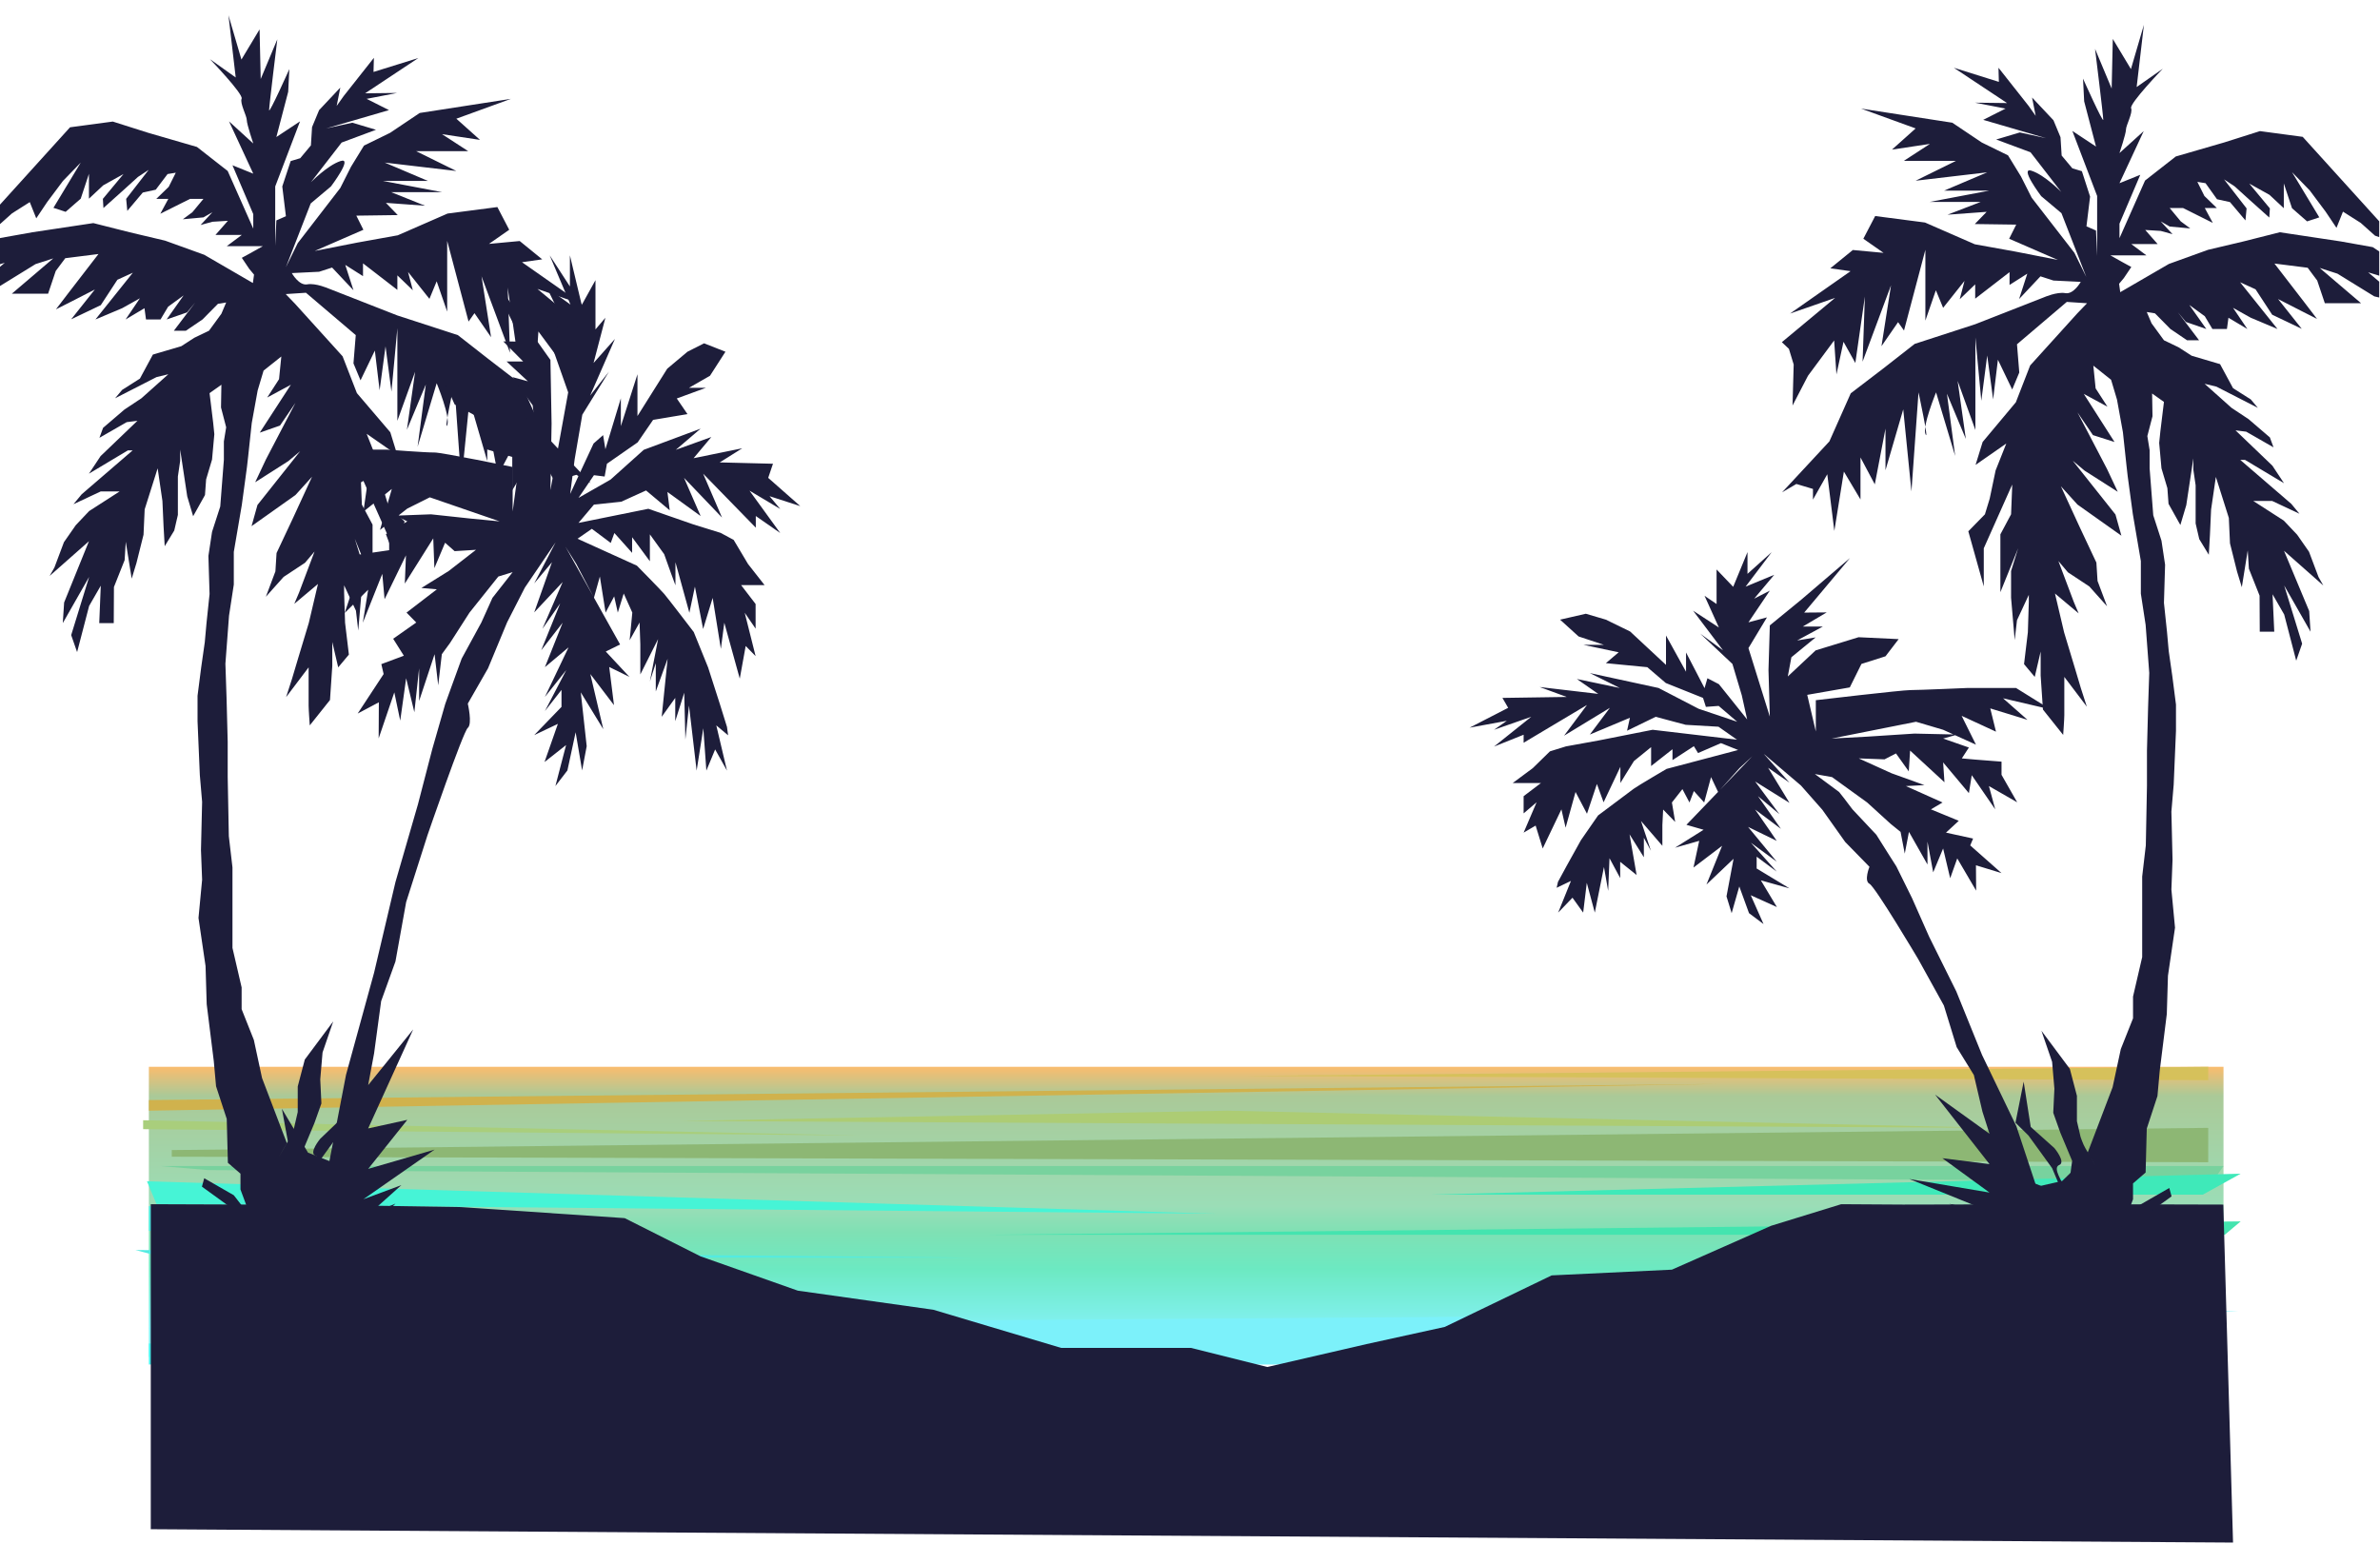 <svg width="1247" height="809" viewBox="0 0 1247 809" fill="none" xmlns="http://www.w3.org/2000/svg">
<g clip-path="url(#clip0)">
<path opacity="0.74" d="M78 711V559H1165V711H216.932H78Z" fill="url(#paint0_linear)"/>
<path d="M845 708.857H841.295L78 704V715" fill="#4AF5EF"/>
<path d="M78 576.433L900 568L78 582V576.433Z" fill="#D0B24D"/>
<path d="M75 591.683L451 595L75 587V591.683Z" fill="#A9CE7C"/>
<path d="M356 587.382L643.064 582L1046 591L356 587.382Z" fill="#ADCC74"/>
<path d="M652 563.776L1157 566V559L652 563.776Z" fill="#D6C15B"/>
<path d="M90 602.632L1157 591V609L90 606.113V602.632Z" fill="#8DB774"/>
<path d="M108.942 613.118L1159.43 619L1165 611H84L108.942 613.118Z" fill="#78D29E"/>
<path d="M78 632L297 639.011L78 645V632Z" fill="#50EDE1"/>
<path d="M85.892 659H509L71 655L85.892 659Z" fill="#53EBE1"/>
<path d="M94.645 694.897L1173 687L668.433 715H101.561L78 695.759L94.645 694.897Z" fill="#7CF1FA"/>
<path d="M518 647H1165.69L1174 640L518 647Z" fill="#44E4AF"/>
<path d="M781.761 626H1154.16L1174 615L749 626H781.761Z" fill="#3FE9B9"/>
<path d="M81.981 630.912L637 636L77 619L81.981 630.912Z" fill="#46F4D6"/>
<path d="M-14.2 122.9L-1.2 118.5L6.3 111.8L15.6 105.9L19 114.4L24.7 105.9L33 94.8L42.3 85.2L28 108.9L34.4 111L42.3 104.1L46.6 91.1V104.1L54.1 97.1L64.7 91.2L53.9 104.2L54.2 109L64.8 99.5L72.3 92.7L77.9 89L66.1 104.2L66.7 110.5L74.8 100.9L81.6 99.4L87.8 91.2L92.1 90.5L88.4 97.9L81.9 104.2H88.2L84 112L99.6 104.2H106.6L100.8 111.2L95.8 114.9L106.6 113.9L111.3 111.2L105.1 117.9L111.3 116.2L119.4 115.7L112.9 123.1H121.8H126.7L118.8 129H126.7H137.7L131.1 132.7L126.7 135.1L130.6 140.9L133.1 143.9L132.5 148.3L107 133.5L86.5 126.1L67.9 121.7L48.9 116.9L17 121.7L0.2 124.7L-11 132.1L-35.2 134.3L-40.8 138.7L-44 140.7L-10.5 137.7L-26.7 148.1L-7.4 140.7L2.5 137.7L-16.8 154L-0.7 150.3L18.6 138.4L27.9 135.4L6.2 153.9H25.2L29.2 142L34.2 135.3L51.6 133.1L36.1 153.2L29.3 162.1L37.8 157.8L49.7 151.7L37.3 167.3L52.8 159.9L61.5 146.6L69.6 142.9L50 167.4L64 161.5L73.3 156.3L65.8 167.4L75.7 161.5L76.5 167.4H84.1L88.1 160.7L96.2 154.8L87.3 167.4L98 163.7L102.3 158.5L91.1 173.3H97.4L106.1 167.4L114.2 159.2L118.5 158.5L116 164.4L109.5 173.3L101.8 177L95 181.4L80.1 185.8L73.3 198.4L64 204.3L60.3 208.7L82 197.6L88.2 196.1L74.1 208.7L65.2 214.6L54 224.2L52.1 229.4L66.4 221.2L72 220.5L52.7 239L46.6 248.2L67 236H69.5L42.8 259L38.5 264.2L52.8 257.5H62.7L46.7 267.8L39.7 275.2L33.5 284.1L28.5 297.4L26 301.8L46.6 283.6L33.6 315.7L32.9 326.5L41.1 312.1L46.7 302.3L37.6 331.8L37.3 332.8L40.4 341.7L46.7 317.5L52.8 306.9L52 326.5H59.6L59.7 307.6L62.2 301.3L65.3 293.5L65.9 283.9L69 303.2L71.5 295L75.2 280.2L75.8 266.9L82.6 245.4L85.1 262.5L85.7 275.8L86.3 286.2L91.3 278L93.2 269.8V260.9V249.7L94.4 241.5V235.6L98.1 260.1L101.2 270.5L107.4 259.4L108 251.2L111.1 240.8L112.3 227.5L111.7 221.6L109.8 206L116 201.6L115.8 213.5L118.5 223.9L117.3 231.3V240.9L115.4 265.4L111.1 278.7L109.2 291.3L109.8 311.3L108.2 326.5L107.3 336.5L105.4 349.8L103.5 364.6V377.9L104.7 406.1L105.9 420.2L105.3 445.4L105.9 461L104 481L107.7 506.2L108.3 526.2L112 555.9L113.2 569.2L118.8 586.3L119.4 609.3L126 615V623.3L129.3 632.2L132.4 638.9L126 630.8L122.5 626.3L107 617.4L105.8 621.8L123.2 634.4L114.5 632.9L99 632.2L93.4 634.4L112.4 638.8H118.7C118.7 638.8 123.9 638.8 128.2 638.8C132.5 638.8 137.1 638.8 137.1 638.8H151.7H159.9H170.7H176.4H180.8L186.5 634.4L194.6 620.3L183.4 625.5L174.7 629.9L172.2 632.9L179 621.8L184 618.1L188.3 610.7L171.5 617.4L162.8 624.8L159.1 629.2L168.4 607L180.8 589.9L187.6 583.2L183.3 561.7L179.6 585.4L167.8 596.7C167.8 596.7 161.6 604.1 165.3 605.6C169 607.1 163.4 614.5 162.2 618.2C161 621.9 161 621.9 161 621.9L158.5 603.4L164.7 588.6L168.4 578.2L167.8 565.6L169 551.5L174.6 535.2L159.7 555.2L156 569.3V582.7L154.1 590.9C154.1 590.9 152.9 594.6 151.6 596.8C150.4 599 146 606.4 146 606.4L150.3 599L137.3 564.9L133 544.9L126.6 528.8V517.4L121.8 496.7V485.6V454.5L119.9 438.2L119.3 407.1V388.6L118.7 365.6L118.1 347.8L120 322.6L122.5 306.3V289.2L126.7 264.6L129.4 244.7L130 239.4L131.9 221.7L135 204.6L138.1 194.2L147.4 186.8L146.2 198.7L140 208.3L152.4 201.6L136.1 226.7L146.7 223L154.8 211.1L139.3 240.8L133.7 252.7L151.1 241.6L157.3 236.4L134.9 264.6L131.8 275.7L154.8 259.4L163.5 249.8L153.6 271.3L144.9 289.8L144.3 299.4L139.3 312.7L148.6 302.3L159.8 294.9L164.8 289L156.7 310.5L154.2 316.4L166.6 306L161.8 326.4L156.1 345.3L153 355.7L149.9 365.3L161.7 349.7C161.7 349.7 161.7 367.5 161.7 369.7C161.7 371.9 162.3 380.1 162.3 380.1L172.9 366.8L174.1 349V336.4L177.2 349.7L182.8 343L180.8 326.3L180.3 310.4V306.7L186.5 320L187.7 330.4L189.6 308.2V297.7V294.2L185.9 282.3L195.2 305.3V309.1V297.7V281V274.9L189.6 264.4L189.1 251.9L189 248.8L203.9 282.2V302.2L212 273.3L203.3 264.4L200.8 256.2L197.7 241.4L192.1 227.3L208.2 238.5L204.5 226.5L187 206L179.5 186.7L154.7 159.3L149.7 154.1L160.3 153.4L186.4 175.6L185.2 190.4L188.9 199.3L196.4 183.7L198.9 204.5L202 181.5L205.1 205.2L208.2 172V220.5L217.5 194.8L213.2 225.2L223.1 201.5L218.8 234.1L228.8 200.8C228.8 200.8 236.2 218.8 234.3 222.8C232.4 226.8 238 200.8 238 200.8L241.7 252.7L246 209.7L255.3 241.6V219.8L260.9 249L268.4 234.9V256.9L277.1 242.3L282.1 273.4L285.8 243.7L293.3 257V251.4L302 248.8L309.5 253.2L284.5 226.7L273.3 201.5L256 188.2L239.9 175.6L208.2 165.3L172.2 151.2C172.2 151.2 165.4 148.2 161 149C156.6 149.8 152.9 143.1 152.9 143.1L167.2 142.4L174 140.2L185.2 152.1L180.9 138.8L190.2 144.7V138L208.2 151.9V144.3L216.3 152.1L213.8 142.5L225 156.6L228.8 147.4L234.3 163.3V126.2L245.5 168.5L248.6 164.1L257.3 176.7L252.3 144.8L267.2 184.8L266 150.7L271 185.5L277.2 174.4L280.9 191.5L282.1 173.7L295.8 192.2L303.9 207.8L303.3 186.3L305.8 178.1L309.5 174.6L281.6 151.4L305.2 159.6L273.5 137.4L284.1 135.9L272.3 126.3L256.2 127.8L266.8 120.4L260.6 108.5L234.5 111.9L208.4 123.3L187.3 127.1L164.9 131.5L190.4 120.4L186.7 113L208.4 112.7L202.2 106.3L222.7 107.8L205 100.7H231.7L200.6 94.8H224.2L201.6 85.2L239.1 89.6L218 79.2H245.3L231.6 70.3L251.5 73.3L239.1 62.2L267.7 51.8L219.9 59.2L204.4 69.6L190.7 76.3L183.9 87.4L178.3 98.5L156 127.4L149.8 140L162.8 106.6L173.4 97.7C173.4 97.7 185.2 82.1 178.4 84.4C171.6 86.6 162.9 95.5 162.9 95.5L179 74.7L197 68L184.6 64.3L170.9 67.3L203.8 57.7L192.1 51.8L208.1 48.7L191.3 48.9L219.2 30.4L195.7 37.7L195.9 30.3L180.1 50.3L176.4 55.5L178.3 45.9L167.2 57.7L163.5 66.6L162.9 76.2L157.3 82.9L152.3 84.4L147.9 97.7L149.8 113.3L144.8 115.5L144.2 128.8V97.7L157.2 63.6L144.8 71.8L151 48.1L151.6 36.2C151.6 36.2 141 59.9 141 57.7C141 55.5 145.3 20.6 145.3 20.6L136.6 41.4L136 15.4L126.5 31.2L119.7 8L123.5 40.6L110 31C110 31 127.6 49.3 126.6 51.7C125.6 54.1 129.3 60.7 129.3 62.9C129.3 65.1 132.7 75.2 132.7 75.2L120 63.6L132.7 91L121.8 86.6L132.7 112.2V119.8L119.3 89.6L103.2 77L77.7 69.6L59.1 63.7L36.7 66.7L-14.2 122.9Z" fill="#1D1D3A"/>
<path d="M288 133.8L291.2 138.7L298.6 150.1V133.8L304.8 159.8L312 146.8V172.6L317.2 166.5L311 190.2L322.2 177.6L309.2 207.3L319.1 194.7L305.1 217.3L301.1 240.6L298.6 259.9L292.4 272.5L306.3 242.5L311 232.4L316 228L317.2 235.4L325.3 208.7V223.3L334 196.1V218L342.3 204.8L349.6 193.2L360.2 184.3L368.9 179.9L380.1 184.3L372 196.9L361 203.2H369.9L354.6 208.8L360.2 217L342.2 220L334.1 231.8L318 243L316.8 249.7L311.2 249L303.1 260.9L319.9 251.3L337.3 235.7L367.1 224.6L354.1 235.7L372.7 229L363.4 240.1L388.9 234.9L377.1 242.3L405 243L402.5 250.4L419.3 265.2L403.2 260L408.8 266.7L392.7 257.1L408.8 279.3L396 270.4V276.5L368.4 248.2L378.3 271.2L358.4 250.4L367.1 270.4L349.7 257.8L350.9 267.4L338.5 257L325.5 262.9L311.2 264.4L303.1 274L339.7 266.6L363.3 274.8L377.5 279.2L384.4 282.9L391.9 295.5L400.6 306.6H388.3L395.9 316.5V329.4L390.2 321.1L395.9 343.8L390.7 338.5L387.6 355.6L379.5 326.3L377.7 340L373.4 313.3L368.4 329.6L364.1 307.4L361.2 321.1L353.9 294.6V306.7L351.5 300.2L348 290.4L340.5 280V294.1L331.2 281.5V289.7L321.9 279.3L320 284.5L310.1 277.1L302.6 282.3L333.7 296.4C333.7 296.4 346.1 309 348 311.2C349.9 313.4 363.5 331.2 363.5 331.2L371 349.7L377.2 369L380.9 380.9L381.5 385.3L375.3 380.1L380.9 403.8L374.7 392.7L370.1 403.8L368.5 381.6L365 403.8L361 369.7L359.1 387.5L358.5 363L353.8 377.9V365.7L346.7 375.6L349.8 345.2L343.6 362.3V347.5L340.5 357.1L344.8 334.9L335.5 353.4V337.7L335.1 326.2L329.9 335.5L330.4 330.4L331.3 321L326.8 311L323.7 321L321.8 312.5L317.3 321L314.3 302.1L311.2 313.2L301.9 295.4L296.3 286.5L324.9 337.7L317.4 341.4L329.8 354.7L319.2 349.5L321.7 369.5L309.3 353.2L316.1 382.1L304.3 362.8L307.4 391L305 403.7L301.6 383.7L297.3 403.7L291 411.9L296.6 390.4L285.3 399.3L292.3 379.3L279.9 385.2L294.2 370.4V361.5L285.5 372.6L296.7 351.1L285.5 365.2L297.9 339.2L285.5 349.6L288.5 342.1L294.8 326.3L283.6 340.7L293.5 316.2L284.2 329.5L294.8 305L279.9 320.9L289.2 294.6L279.9 305.7L291.1 284.2L275 307.9L265.7 326.1L255.7 350.2L245.1 368.7C245.1 368.7 247.6 379.3 245.1 381.4C242.6 383.5 224 437.6 224 437.6L212.8 472.7L207.2 503.8L199.7 524.6L196 552L192.9 568.6L216.5 539.4L192.9 591.3L213.4 586.8L192.9 612.5L227.7 602.4L190.4 628.4L210.3 621L192.9 636.6L207.2 630.7L197.3 640.3H152.8L154.5 618.1L147.7 581L161.4 604L172.6 608.4L181.3 563.2L196 509.7L207.2 462.2L219 421.4L226.5 392.5L233.3 368.8L236.3 360.5L241.9 345.1L252.2 326.2L255.9 318L258 313.3L268.6 299.8L261.1 302.1L246 321L235.8 336.9L231.5 342.8L229.6 359.1L227.7 342.8L219.6 367.3V350.2L217.1 373.2L212.8 355.4L209.7 377.6L206.6 362.8L198.4 386.9L198.5 368L187.4 373.9L201 353.2L199.8 348L211.6 343.6L206 334.7L218.1 326.2L213 321L228.9 308.8L220.8 308.1L235.1 299.2L249.4 288.1L238.2 288.8L233.2 284.4L227.6 297.7L227 282.1L212.1 305.8L212.7 291L201.5 314L200.3 300.7L190.1 326.3L192.9 309L180.6 321.2L187.4 300.7V290.7L199.8 288.9L205.3 288.1L202.2 279.9L213.4 273.2L207.2 270.2L225.8 269.5L246.3 271.7L261.8 273.2L225.2 260.6L213.4 266.5L199.1 277.7L205.3 256.2L190.4 268.1L192.9 250.7L176.8 259.3L187.4 243.2L166.8 251.5L181.7 235.6H202.8C202.8 235.6 223.7 237.2 227.5 237.1C231.3 237 268.6 244.7 268.6 244.7V259.7V268L272.3 240.6L253.8 235.1L248.7 217.6L238.2 211.9L232.5 199.1L249.9 197.6L268.5 207.4L283.1 230.9V249.8L279.1 212.4L268.5 197.6L276.6 199.8L265.4 189.4H274.1L263.7 178.9L273.5 179L253.6 138.2L274.7 169.3L288.4 188.6L289 222L288.4 256.8L297.7 205.6L289.6 182.6L297.7 186.3L288.4 162.6L295.2 168.5L286.5 150.7L298.9 159.6L288 133.8Z" fill="#1D1D3A"/>
<path d="M241.3 632.5L327.3 638.3L367 658.3L418 676.3L489 686.3L556 706.3H624L664 716.3L716 704.3L757 695.3L813 668.3L876 665.3L928 642.3L964.7 631L997.1 631.2L1089.8 631L1164.9 631.2L1170 808.3L79 801.3V631L163.2 631.3" fill="#1D1D3A"/>
<path d="M1257.4 127.9L1244.4 123.5L1236.9 116.8L1227.6 110.9L1224.2 119.4L1218.5 110.9L1210.2 99.8L1200.9 90.2L1215.2 113.9L1208.8 116L1200.9 109.1L1196.6 96.1V109.1L1189.1 102.1L1178.5 96.2L1189.3 109.2L1189 114L1178.4 104.5L1170.9 97.7L1165.3 94L1177.1 109.2L1176.5 115.5L1168.4 105.9L1161.6 104.4L1155.6 96L1151.3 95.3L1155 102.7L1161.5 109H1155.2L1159.4 116.8L1143.8 109H1136.8L1142.6 116L1147.6 119.7L1136.8 118.7L1132.1 116L1138.3 122.7L1132.1 121L1124 120.5L1130.5 127.9H1121.6H1116.7L1124.6 133.8H1116.7H1105.7L1112.3 137.5L1116.7 139.9L1112.8 145.7L1110.3 148.7L1110.9 153.1L1136.4 138.3L1156.9 130.9L1175.5 126.5L1194.5 121.7L1226.4 126.5L1243.2 129.5L1254.4 136.9L1278.6 139.1L1284.2 143.5L1287.3 145.7L1253.8 142.7L1270 153.1L1250.7 145.7L1240.8 142.7L1260.1 159L1244 155.3L1224.7 143.4L1215.4 140.4L1237.1 158.9H1218.1L1214.1 147L1209.1 140.3L1191.7 138.1L1207.2 158.2L1214 167.1L1205.5 162.8L1193.6 156.7L1206 172.3L1190.5 164.9L1181.8 151.6L1173.7 147.9L1193.3 172.4L1179.3 166.5L1170 161.3L1177.5 172.4L1167.6 166.5L1166.8 172.4H1159.2L1155.2 165.7L1147.1 159.8L1156 172.4L1145.3 168.7L1141 163.5L1152.2 178.3H1145.9L1137.2 172.4L1129.1 164.2L1124.8 163.5L1127.3 169.4L1133.8 178.3L1141.5 182L1148.3 186.4L1163.2 190.8L1170 203.4L1179.3 209.3L1183 213.7L1161.3 202.6L1155.1 201.1L1169.2 213.7L1178.1 219.6L1189.3 229.2L1191.2 234.4L1176.9 226.2L1171.3 225.5L1190.6 244L1196.7 253.2L1176.3 241H1173.8L1200.5 264L1204.8 269.2L1190.5 262.5H1180.6L1196.6 272.8L1203.6 280.2L1209.8 289.1L1214.8 302.4L1217.3 306.8L1196.7 288.6L1209.9 320.2L1210.6 331L1202.4 316.6L1196.8 306.8L1205.9 336.3L1206.2 337.3L1203.1 346.2L1196.8 322L1190.7 311.4L1191.6 331H1184L1183.9 312.1L1181.4 305.8L1178.3 298L1177.7 288.4L1174.6 307.7L1172.1 299.5L1168.4 284.7L1167.8 271.4L1161 249.9L1158.5 267L1157.9 280.3L1157.3 290.7L1152.3 282.5L1150.4 274.3V265.4V254.3L1149.2 246.1V240.2L1145.5 264.7L1142.4 275.1L1136.2 264L1135.6 255.8L1132.5 245.4L1131.3 232.1L1131.9 226.2L1133.8 210.6L1127.6 206.2L1127.8 218.1L1125.1 228.5L1126.3 235.9V245.5L1128.2 270L1132.5 283.3L1134.4 295.9L1133.8 315.9L1135.4 331.1L1136.3 341.1L1138.2 354.4L1140.1 369.2V383L1138.9 411.2L1137.7 425.3L1138.3 450.5L1137.7 466.1L1139.6 486.1L1135.9 511.3L1135.3 531.3L1131.6 561L1130.4 574.3L1124.8 591.4L1124.2 614.4L1117.6 620.1V628.4L1114.3 637.3L1111.2 644L1117.6 635.9L1121.1 631.4L1136.6 622.5L1137.8 626.9L1120.4 639.5L1129.1 638L1144.6 637.3L1150.2 639.5L1131.2 643.9H1124.9C1124.9 643.9 1119.7 643.9 1115.4 643.9C1111.1 643.9 1106.5 643.9 1106.5 643.9H1091.9H1083.7H1072.9H1067.2H1062.8L1057.1 639.5L1049 625.4L1060.2 630.6L1068.9 635L1071.4 638L1064.6 626.9L1059.6 623.2L1055.3 615.8L1072.1 622.5L1080.8 629.9L1084.5 634.3L1075.2 612.1L1062.8 595L1056 588.3L1060.3 566.8L1064 590.5L1076.4 601.6C1076.4 601.6 1082.6 609 1078.9 610.5C1075.2 612 1080.8 619.4 1082 623.1C1083.2 626.8 1083.2 626.8 1083.2 626.8L1085.7 608.3L1079.5 593.5L1075.8 583.1L1076.4 570.5L1075.2 556.4L1069.6 540.1L1084.5 560.1L1088.2 574.2V587.5L1090.1 595.7C1090.1 595.7 1091.3 599.4 1092.6 601.6C1093.9 603.8 1098.2 611.2 1098.2 611.2L1093.9 603.8L1106.9 569.7L1111.2 549.7L1117.6 533.6V522.2L1122.4 501.5V490.4V459.3L1124.3 443L1124.9 411.9V393.4L1125.5 370.4L1126.1 352.6L1124.2 327.4L1121.7 311.1V294L1117.5 269.4L1114.8 249.5L1114.2 244.2L1112.3 226.5L1109.2 209.4L1106.1 199L1096.8 191.6L1098 203.5L1104.2 213.1L1091.8 206.4L1107.9 231.6L1096.6 228L1088.5 216.1L1104 245.8L1109.6 257.7L1092.2 246.6L1086 241.4L1108.4 269.6L1111.5 280.7L1088.5 264.4L1079.8 254.8L1089.7 276.3L1098.4 294.8L1099 304.4L1104 317.7L1094.7 307.3L1083.5 299.9L1078.5 294L1086.6 315.5L1089.1 321.4L1076.7 311L1081.5 331.4L1087.2 350.3L1090.3 360.7L1093.4 370.3L1081.6 354.7C1081.6 354.7 1081.6 372.5 1081.6 374.7C1081.6 376.9 1081 385.1 1081 385.1L1070.4 371.8L1069.2 354V341.4L1066.1 354.7L1060.5 348L1062.5 331.3L1063 315.4V311.7L1056.8 325L1055.6 335.4L1053.7 313.2V302.7V299.2L1057.4 287.3L1048.1 310.3V314.1V302.7V286V280L1053.7 269.5L1054.2 257L1054.3 253.9L1039.4 287.3V307.3L1031.3 278.4L1040 269.5L1042.5 261.3L1045.6 246.5L1051.2 232.4L1035.1 243.6L1038.8 231.6L1056.2 210.8L1063.7 191.5L1088.5 164.1L1093.5 158.9L1082.9 158.2L1056.8 180.4L1058 195.2L1054.3 204.1L1046.8 188.5L1044.3 209.3L1041.2 186.3L1038.1 210L1035 176.8V225.3L1025.7 199.6L1030 230L1020.1 206.3L1024.4 238.9L1014.4 205.6C1014.4 205.6 1007 223.6 1008.9 227.6C1010.8 231.6 1005.2 205.6 1005.2 205.6L1001.5 257.5L997.2 214.5L987.9 246.4V224.6L982.3 253.8L974.8 239.7V261.7L966.1 247.1L961.1 278.2L957.4 248.5L949.9 261.8V256.2L941.2 253.6L933.7 258L958.5 231.3L969.7 206.1L987.1 192.8L1003.2 180.2L1034.9 169.9L1070.9 155.8C1070.9 155.8 1077.7 152.8 1082.1 153.6C1086.5 154.4 1090.2 147.7 1090.2 147.7L1075.9 147L1069.1 144.8L1057.9 156.7L1062.2 143.4L1052.9 149.3V142.6L1034.9 156.5V149L1026.8 156.8L1029.3 147.2L1018.1 161.3L1014.3 152.1L1008.8 168V130.9L997.6 173.2L994.5 168.8L985.8 181.4L990.8 149.5L975.9 189.5L977.1 155.4L972.1 190.2L965.9 179.1L962.2 196.2L961 178.4L947.3 196.9L939.2 212.5L939.8 191L937.3 182.8L933.6 179.3L961.5 156.1L937.9 164.3L969.6 142.1L959 140.6L970.8 131L986.9 132.5L976.3 125.1L982.5 113.2L1008.6 116.6L1034.7 128L1055.8 131.8L1078.2 136.2L1052.7 125.1L1056.4 117.7L1034.7 117.4L1040.9 111L1020.4 112.5L1037.8 105.8H1011.1L1042.2 99.9H1018.6L1041.2 90.3L1003.7 94.7L1024.8 84.3H997.5L1011.2 75.4L991.3 78.4L1003.7 67.3L975.1 56.9L1022.9 64.3L1038.4 74.7L1052.1 81.4L1058.9 92.5L1064.5 103.6L1086.9 132.5L1093.1 145.1L1080.1 111.7L1069.5 102.8C1069.5 102.8 1057.7 87.2 1064.5 89.5C1071.3 91.7 1080 100.6 1080 100.6L1063.9 79.8L1045.9 73.1L1058.3 69.4L1072 72.4L1039.1 62.8L1050.8 56.9L1034.8 53.8L1051.6 54L1023.7 35.5L1047.3 42.9L1047.1 35.5L1062.9 55.5L1066.6 60.7L1064.7 51.1L1075.9 63L1079.6 71.9L1080.2 81.5L1085.8 88.2L1090.8 89.7L1095.1 103L1093.2 118.6L1098.2 120.8L1098.8 134.1V102.7L1085.8 68.6L1098.2 76.8L1092 53.1L1091.4 41.2C1091.4 41.2 1102 64.9 1102 62.7C1102 60.5 1097.7 25.6 1097.7 25.6L1106.4 46.4L1107 20.4L1116.5 36.2L1123.3 13L1119.5 45.6L1133.2 36C1133.2 36 1115.6 54.3 1116.6 56.7C1117.6 59.1 1113.9 65.7 1113.9 67.9C1113.9 70.1 1110.5 80.2 1110.5 80.2L1123.2 68.7L1110.5 96L1121.4 91.6L1110.5 117.2V124.8L1123.9 94.6L1140 82L1165.5 74.6L1184.1 68.7L1206.5 71.7L1257.4 127.9Z" fill="#1D1D3A"/>
<path d="M928.3 289.3L924.5 292.7L915.6 300.7V289.3L908.1 307.5L899.4 298.4V316.5L893.1 312.2L900.6 328.8L887.1 320L902.8 340.8L890.8 332L907.7 347.9L912.6 364.3L915.6 377.8L923.1 386.6L906.3 365.6L900.6 358.5L894.6 355.4L893.1 360.6L883.4 341.9V352L872.9 333V348.4L862.9 339.1L854.1 330.9L841.4 324.7L830.9 321.6L817.4 324.7L827.1 333.5L840.4 337.9H829.7L848.1 341.8L841.4 347.5L863.1 349.6L872.8 357.9L892.3 365.7L893.8 370.4L900.5 369.9L910.2 378.2L890 371.4L869 360.5L833 352.7L848.7 360.5L826.2 355.8L837.4 363.6L806.7 360L820.9 365.2L787.2 365.7L790.2 370.9L770 381.3L789.5 377.7L782.8 382.4L802.3 375.6L782.8 391.2L798.3 385V389.2L831.5 369.4L819.5 385.5L843.5 370.9L833 384.9L854 376.1L852.5 382.9L867.5 375.6L883.2 379.8L900.4 380.8L910.1 387.6L865.9 382.4L837.6 388L820.5 391.1L812.1 393.7L803.1 402.5L792.6 410.3H807.4L798.3 417.2V426.2L805.1 420.4L798.3 436.3L804.6 432.6L808.3 444.6L818.1 424.1L820.3 433.7L825.5 415L831.5 426.4L836.7 410.8L840.2 420.4L849 401.8V410.3L851.8 405.7L856.1 398.8L865.1 391.5V401.4L876.3 392.6V398.3L887.5 391L889.7 394.6L901.7 389.4L910.7 393L873.2 402.9C873.2 402.9 858.2 411.7 856 413.3C853.8 414.9 837.3 427.3 837.3 427.3L828.3 440.3L820.8 453.8L816.3 462.1L815.6 465.2L823.1 461.6L816.4 478.2L823.9 470.4L829.5 478.2L831.4 462.6L835.6 478.2L840.4 454.3L842.6 466.8L843.3 449.7L848.9 460.1V451.6L857.5 458.5L853.8 437.2L861.3 449.2V439L865 445.8L859.8 430.2L871 443.2V432.3L871.4 424.2L877.7 430.7L877.1 427.1L876 420.5L881.5 413.5L885.2 420.5L887.5 414.5L892.9 420.5L896.5 407.2L900.2 415L911.4 402.5L918.1 396.3L883.6 432.2L892.6 434.8L877.6 444.2L890.3 440.6L887.3 454.6L902.3 443.2L894.1 463.5L908.3 450L904.6 469.7L907.3 478.5L911.3 464.5L916.4 478.5L924 484.2L917.3 469.1L931 475.3L922.6 461.3L937.6 465.5L920.4 455.1V448.9L930.9 456.7L917.4 441.6L930.9 451.5L915.9 433.3L930.9 440.6L927.3 435.3L919.6 424.2L933.1 434.3L921.1 417.2L932.3 426.6L919.6 409.5L937.6 420.7L926.4 402.3L937.6 410.1L924.1 395L943.6 411.6L954.8 424.3L966.8 441.2L979.5 454.2C979.5 454.2 976.5 461.6 979.5 463.1C982.5 464.6 1005 502.5 1005 502.5L1018.5 526.9L1025.2 548.7L1034.2 563.3L1038.7 582.5L1042.4 594.1L1013.9 573.6L1042.4 610L1017.7 606.9L1042.4 624.9L1000.4 617.8L1045.3 636L1021.3 630.8L1042.3 641.7L1025.1 637.5L1037.1 644.3H1090.8L1088.8 628.7L1097 602.7L1080.5 618.8L1067 621.9L1056.5 590.2L1038.5 552.8L1025 519.5L1010.8 490.9L1001.8 470.6L993.6 454L989.9 448.2L983.1 437.4L970.6 424.1L966.2 418.3L963.6 415L950.9 405.6L959.9 407.2L978.3 420.5L990.6 431.7L995.8 435.9L998 447.3L1000.2 435.9L1009.9 453V441L1012.9 457.1L1018.1 444.6L1021.8 460.2L1025.5 449.8L1035.4 466.7L1035.3 453.4L1048.7 457.5L1032.3 443L1033.8 439.4L1019.6 436.3L1026.3 430.1L1011.7 424.1L1017.8 420.5L998.6 411.9L1008.3 411.4L991.1 405.2L973.9 397.4L987.4 397.9L993.4 394.8L1000.1 404.2L1000.8 393.3L1018.8 409.9L1018.1 399.5L1031.6 415.6L1033.1 406.2L1045.4 424.1L1042.1 411.9L1056.9 420.4L1048.7 406V399.1L1034.6 398L1027.9 397.4L1031.6 391.7L1018.1 387L1025.6 384.9L1003.1 384.4L978.4 386L959.7 387L1003.9 378.2L1018.1 382.4L1035.3 390.2L1027.8 375.1L1045.8 383.4L1042.8 371.2L1062.3 377.2L1049.5 365.9L1074.3 371.7L1056.3 360.5H1030.8C1030.8 360.5 1005.6 361.6 1001 361.6C996.4 361.6 951.4 366.9 951.4 366.9V377.5V383.3L946.9 364.1L969.2 360.2L975.3 347.9L987.9 343.9L994.8 334.9L973.8 333.9L951.3 340.8L933.7 357.3V370.6L938.6 344.4L951.3 334L941.6 335.6L955.1 328.3H944.6L957.1 320.9L945.3 321L969.3 292.4L943.8 314.2L927.3 327.7L926.6 351.1L927.3 375.5L916.1 339.6L925.8 323.5L916.1 326.1L927.3 309.5L919.1 313.7L929.6 301.2L914.6 307.4L928.3 289.3Z" fill="#1D1D3A"/>
</g>
<defs>
<linearGradient id="paint0_linear" x1="621.499" y1="710.969" x2="621.499" y2="559" gradientUnits="userSpaceOnUse">
<stop offset="0.103" stop-color="#57ECED"/>
<stop offset="0.304" stop-color="#39E2AC"/>
<stop offset="0.43" stop-color="#52D69A"/>
<stop offset="0.519" stop-color="#78D29E"/>
<stop offset="0.899" stop-color="#8DB774"/>
<stop offset="1" stop-color="#F9A53B"/>
</linearGradient>
<clipPath id="clip0">
<rect width="1246.6" height="808.3" fill="white"/>
</clipPath>
</defs>
</svg>
